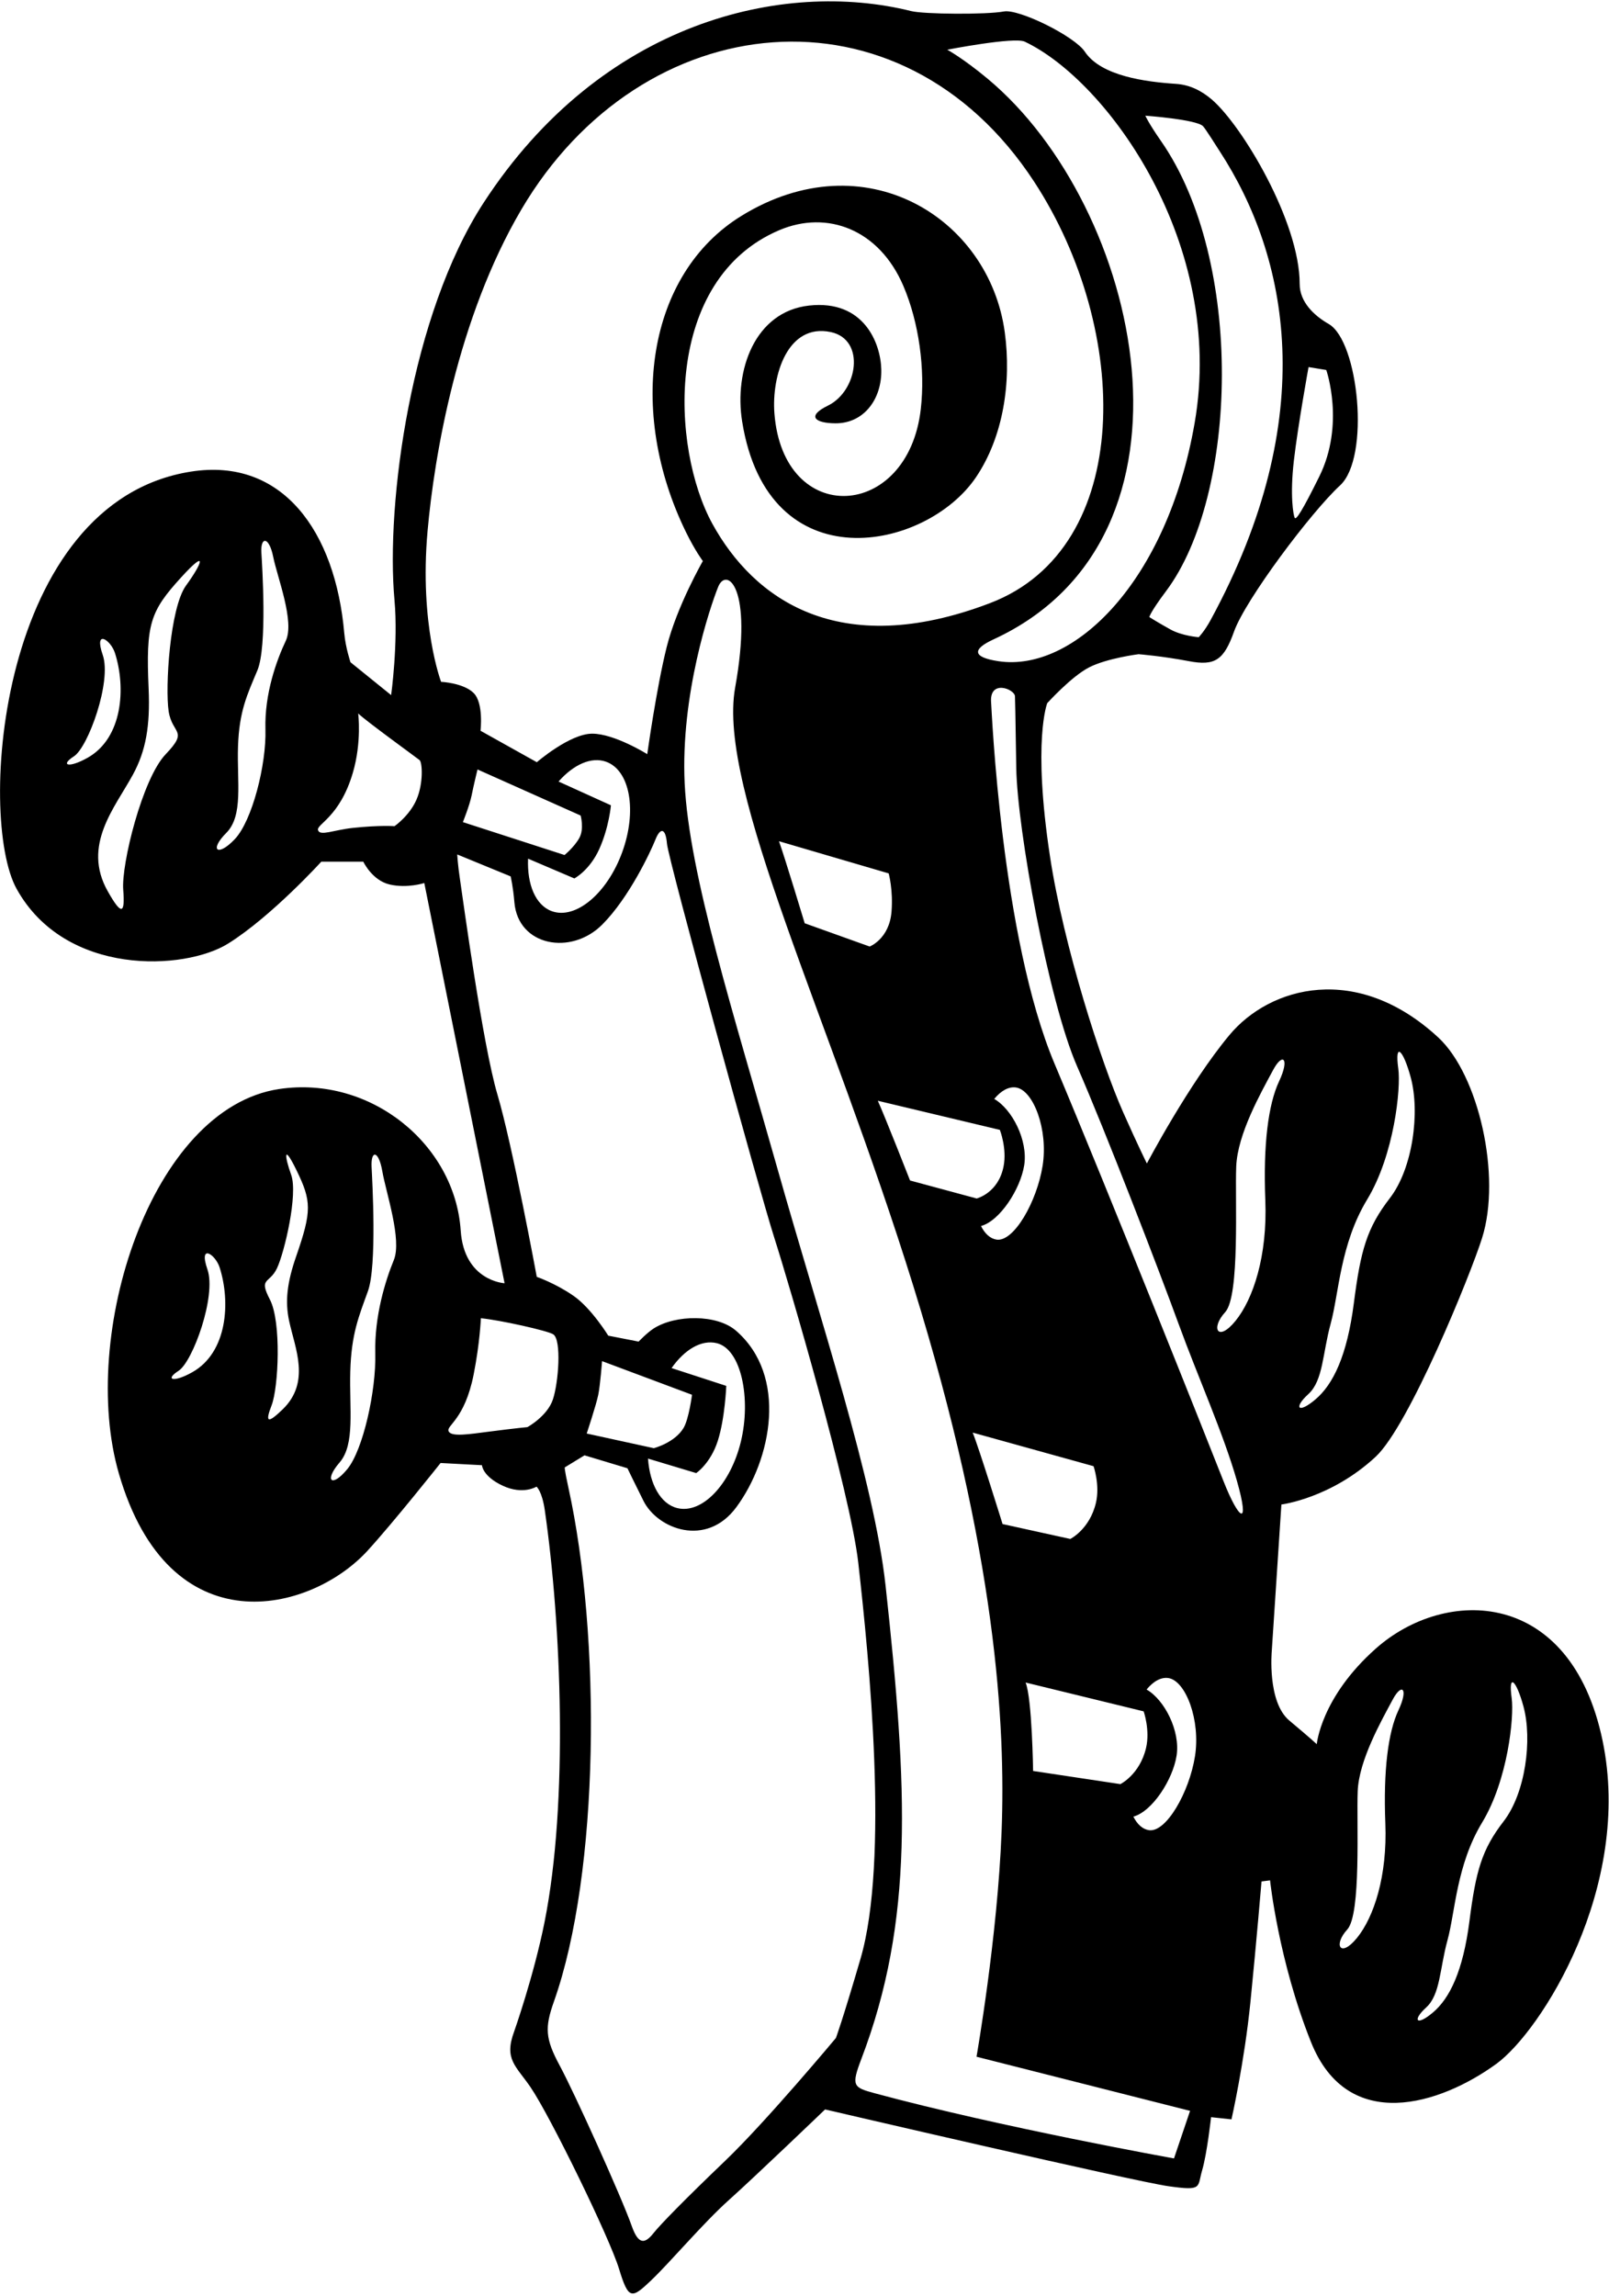 <?xml version="1.0" encoding="UTF-8"?>
<svg xmlns="http://www.w3.org/2000/svg" xmlns:xlink="http://www.w3.org/1999/xlink" width="396pt" height="565pt" viewBox="0 0 396 565" version="1.1">
<g id="surface1">
<path style=" stroke:none;fill-rule:nonzero;fill:rgb(0%,0%,0%);fill-opacity:1;" d="M 394.414 428.332 C 386.586 390.762 355.734 390.461 338.578 405.715 C 325.078 417.715 324.078 429.215 324.078 429.215 C 324.078 429.215 322.809 427.992 317.32 423.398 C 311.836 418.809 313.004 406.285 313.004 406.285 L 315.371 370.238 C 315.371 370.238 327.578 368.715 338.578 358.48 C 346.789 350.84 361.898 313.75 364.762 304.664 C 369.578 289.383 363.91 264.488 353.988 255.312 C 333.988 236.812 312.578 242.715 302.578 254.715 C 292.578 266.715 282.266 286.316 282.266 286.316 C 282.266 286.316 280.031 281.844 276.43 273.723 C 271.074 261.66 261.801 232.984 258.422 210.777 C 254.078 182.215 257.742 173.035 257.742 173.035 C 257.742 173.035 263.691 166.453 268.078 164.215 C 272.469 161.969 280.227 160.988 280.227 160.988 C 280.227 160.988 286.066 161.453 292.574 162.699 C 299.086 163.945 301.227 162.387 303.727 155.387 C 306.508 147.605 322.602 126.105 329.82 119.441 C 337.277 112.559 334.387 83.938 327.008 79.723 C 323.508 77.723 319.871 74.379 319.871 69.879 C 319.871 54.531 305.68 30.879 298.262 24.504 C 295.727 22.328 292.828 20.867 289.445 20.641 C 281.945 20.141 271.004 18.73 267.004 12.73 C 264.441 8.883 250.754 2.145 247.078 2.824 C 242.719 3.633 227.367 3.504 224.277 2.734 C 192.777 -5.125 148.078 5.215 119.02 49.902 C 101.133 77.406 94.922 123.812 97.09 147.688 C 98.039 158.172 96.266 171.055 96.266 171.055 L 86.262 162.969 C 86.262 162.969 85.047 159.398 84.73 155.82 C 82.527 130.715 69.477 112.527 47 116.055 C -0.395 123.488 -5.637 201.168 4.078 218.715 C 16.078 240.379 45.488 238.863 56.156 232.195 C 66.824 225.527 79.078 212.047 79.078 212.047 L 89.414 212.047 C 89.414 212.047 91.578 216.664 95.914 217.664 C 100.246 218.664 104.426 217.301 104.426 217.301 L 124.184 315.789 C 124.184 315.789 114.215 315.273 113.383 302.801 C 111.973 281.648 91.25 264.637 68.738 267.988 C 37.035 272.711 19.414 328.715 29.258 362.629 C 41.715 405.551 76.383 396.914 90.387 381.684 C 96.648 374.875 108.434 360.023 108.434 360.023 L 118.617 360.566 C 118.617 360.566 118.73 363.281 123.73 365.613 C 128.73 367.949 132.043 365.844 132.043 365.844 C 132.043 365.844 133.402 366.902 134.09 371.691 C 138.133 399.691 139.922 443.488 134.016 473.023 C 131.348 486.359 126.531 499.953 126.531 499.953 C 124.004 506.77 126.965 508.352 130.559 513.609 C 135.414 520.715 150.027 550.68 152.359 558.348 C 154.691 566.012 155.469 565.719 160.227 561.195 C 164.984 556.668 173.078 547.047 179.414 541.379 C 185.746 535.715 203.066 519.102 203.066 519.102 C 203.066 519.102 279.07 536.801 287.578 537.996 C 296.086 539.199 294.637 538.273 295.863 534.094 C 297.09 529.918 298.062 521.004 298.062 521.004 L 303.086 521.547 C 303.086 521.547 306.258 507.594 307.758 492.594 C 309.258 477.594 310.48 463 310.48 463 L 312.582 462.73 C 312.582 462.73 314.656 482.52 322.656 502.52 C 331.746 525.246 354.523 517.887 368.262 507.895 C 379.262 499.895 401.914 464.332 394.414 428.332 Z M 18.191 186.125 C 21.691 183.875 27.539 167.688 25.289 161.188 C 23.039 154.688 27.246 157.426 28.293 160.699 C 31.012 169.199 30.227 181.582 21.578 186.465 C 16.918 189.094 14.691 188.375 18.191 186.125 Z M 45.789 144.086 C 41.789 149.586 40.629 169.266 41.504 175.016 C 42.379 180.766 46.527 179.609 40.777 185.609 C 35.027 191.609 29.828 212.719 30.328 218.969 C 30.828 225.219 29.773 225.086 26.523 219.336 C 20.113 207.996 28.309 198.727 32.711 190.629 C 35.879 184.805 36.984 178.719 36.578 169.465 C 35.883 153.527 36.91 150.492 44.641 142.023 C 51.199 134.832 49.789 138.586 45.789 144.086 Z M 70.328 157.715 C 68.078 162.465 65.078 170.715 65.328 179.465 C 65.578 188.215 62.051 201.988 57.801 206.488 C 53.551 210.988 51.434 209.227 55.684 204.977 C 59.934 200.727 58.297 192.465 58.578 183.715 C 58.859 174.961 60.879 170.871 63.348 164.969 C 65.816 159.062 64.52 139.215 64.328 135.965 C 64.098 131.961 66.234 132.012 67.234 137.012 C 68.234 142.012 72.578 152.965 70.328 157.715 Z M 102.496 196.797 C 100.746 200.797 97.094 203.312 97.094 203.312 C 97.094 203.312 93.559 203.027 86.832 203.738 C 82.145 204.238 78.781 205.812 78.281 204.312 C 77.781 202.812 83.578 201.215 86.828 190.215 C 89.07 182.633 88.156 175.57 88.156 175.57 C 89.781 177.211 102.566 186.484 103.258 187.043 C 103.949 187.605 104.246 192.797 102.496 196.797 Z M 47.344 337.672 C 42.684 340.301 40.453 339.582 43.953 337.332 C 47.453 335.082 53.305 318.895 51.055 312.395 C 48.805 305.895 53.008 308.633 54.055 311.906 C 56.773 320.406 55.988 332.789 47.344 337.672 Z M 71.164 325.098 C 72.605 331.805 76.527 340.148 69.504 346.887 C 65.945 350.301 65.16 350.172 66.848 345.82 C 68.539 341.465 69.289 325.309 66.434 319.812 C 63.578 314.316 66.312 316.02 68.168 312.102 C 70.02 308.184 73.371 293.898 71.668 289.129 C 69.965 284.363 69.75 281.383 72.934 287.898 C 76.684 295.574 76.781 297.957 72.887 309.18 C 70.629 315.695 70.129 320.273 71.164 325.098 Z M 96.922 310.09 C 94.871 315.098 92.137 323.789 92.363 333.016 C 92.594 342.238 89.375 356.758 85.5 361.5 C 81.625 366.242 79.695 364.387 83.57 359.906 C 87.445 355.43 85.953 346.719 86.211 337.492 C 86.469 328.27 88.305 323.961 90.555 317.734 C 92.809 311.512 91.625 290.59 91.453 287.164 C 91.242 282.945 93.191 283 94.102 288.27 C 95.016 293.539 98.973 305.082 96.922 310.09 Z M 322.004 343.07 C 325.668 339.738 325.492 333.016 327.508 325.699 C 329.52 318.379 329.816 306.176 336.484 295.176 C 343.148 284.176 344.812 267.797 344.141 262.973 C 343.203 256.23 345.359 258.312 347.203 265.133 C 349.516 273.691 347.727 287.523 342.059 294.855 C 336.395 302.191 334.871 307.688 333.203 320.688 C 331.535 333.688 328.078 340.715 323.746 344.379 C 319.414 348.047 318.336 346.406 322.004 343.07 Z M 318.441 113.359 C 319.441 104.691 322.055 90.336 322.055 90.336 L 326.414 91.047 C 326.414 91.047 331.078 104.379 324.695 117.273 C 320.527 125.691 318.953 128.125 318.637 127.414 C 318.32 126.703 317.441 122.027 318.441 113.359 Z M 296.078 31.047 C 296.629 31.598 299.52 36.184 300.273 37.352 C 316.934 63.027 325.262 102.363 297.941 152.602 C 296.418 155.402 295.02 156.809 295.02 156.809 C 295.02 156.809 290.953 156.508 288.059 154.898 C 285.164 153.297 282.871 151.859 282.871 151.859 C 282.871 151.859 282.988 150.797 286.988 145.465 C 304.723 121.816 306.293 64.227 285.746 34.715 C 282.664 30.285 281.879 28.469 281.879 28.469 C 281.879 28.469 294.414 29.379 296.078 31.047 Z M 252.215 10.254 C 272.609 19.934 301.637 60.07 294.031 104.027 C 287.258 143.199 264.223 165.484 245.746 162.715 C 239.078 161.715 239.422 159.691 244.496 157.355 C 299.188 132.164 281.008 50.984 243.078 19.379 C 237.078 14.379 233.137 12.23 233.137 12.23 C 233.137 12.23 249.633 9.023 252.215 10.254 Z M 269.723 369.836 C 268.18 376.367 263.414 378.715 263.414 378.715 L 246.746 375.047 C 246.746 375.047 240.988 356.449 239.391 352.543 L 269.141 360.809 C 269.141 360.809 270.762 365.43 269.723 369.836 Z M 281.473 421.141 C 281.473 421.141 283.098 425.762 282.055 430.172 C 280.512 436.699 275.746 439.047 275.746 439.047 L 254.262 435.812 C 254.262 435.812 254.016 417.949 252.414 414.047 Z M 256.605 286.863 C 255.199 295.734 249.492 305.719 245.246 305.047 C 243.684 304.797 242.387 303.586 241.438 301.711 C 246.121 300.426 251.145 292.598 252.074 286.746 C 253.043 280.629 249.094 272.953 244.695 270.434 C 246.367 268.41 248.262 267.332 250.09 267.621 C 254.332 268.297 258.012 277.992 256.605 286.863 Z M 246.078 278.047 C 246.078 278.047 247.871 282.605 246.992 287.047 C 245.691 293.629 240.371 294.93 240.371 294.93 L 223.977 290.504 C 223.977 290.504 217.789 274.727 216.043 270.883 Z M 214.039 232.93 L 198.051 227.203 C 198.051 227.203 193.148 210.98 191.719 207.012 L 218.719 214.93 C 218.719 214.93 219.852 219.023 219.414 224.379 C 218.867 231.066 214.039 232.93 214.039 232.93 Z M 105.227 130.715 C 106.871 112.215 112.57 78.316 128.316 51.559 C 157.926 1.234 221.676 -5.562 254.539 44.742 C 278.363 81.211 279.266 134.855 243.633 148.43 C 206.305 162.648 185.441 147.258 175.355 128.949 C 165.074 110.273 163.223 68.816 191.77 56.652 C 203.578 51.621 216.398 56.441 222.344 70.391 C 226.184 79.395 227.738 90.867 226.621 100.66 C 223.488 128.156 192.762 129.836 190.594 101.719 C 189.879 92.438 193.828 79.465 204.469 81.719 C 213.109 83.551 211.105 96.234 203.777 99.812 C 198.418 102.43 200.586 104.133 205.582 104.172 C 212.602 104.23 217.078 98.215 216.898 90.91 C 216.738 84.395 212.578 73.715 199.148 75.191 C 185.73 76.672 180.652 91.211 182.652 103.711 C 189.031 143.598 227.969 135.574 240.215 117.43 C 246.895 107.527 248.973 94.113 247.285 81.738 C 243.438 53.547 212.773 34.504 182.512 53.102 C 159.172 67.445 154.273 101.223 168.836 130.961 C 171.094 135.57 172.98 138.07 172.98 138.07 C 172.98 138.07 166.609 149.145 164.086 159.215 C 161.562 169.285 159.301 185.59 159.301 185.59 C 159.301 185.59 151.246 180.547 145.746 180.547 C 140.246 180.547 132.121 187.57 132.121 187.57 L 118.262 179.828 C 118.262 179.828 119.078 173.047 116.578 170.547 C 114.078 168.047 108.559 167.789 108.559 167.789 C 108.559 167.789 103.184 153.691 105.227 130.715 Z M 129.965 211.309 L 141.359 216.172 C 141.359 216.172 145.133 214.207 147.52 208.875 C 149.906 203.539 150.359 198.172 150.359 198.172 L 137.469 192.324 C 141.152 188.152 145.543 186.133 149.203 187.465 C 155.074 189.605 156.836 199.566 153.133 209.719 C 149.434 219.871 141.676 226.363 135.805 224.227 C 131.793 222.766 129.703 217.645 129.965 211.309 Z M 113.922 202.312 C 113.922 202.312 115.578 198.215 116.078 195.715 C 116.578 193.215 117.523 189.352 117.523 189.352 L 142.902 200.691 C 142.902 200.691 143.828 203.965 142.578 206.215 C 141.328 208.465 138.941 210.41 138.941 210.41 Z M 136.078 344.379 C 134.703 348.523 129.797 351.199 129.797 351.199 C 129.797 351.199 127.551 351.379 120.211 352.324 C 115.531 352.926 111.047 353.66 110.414 352.215 C 109.777 350.766 114.352 349.465 116.578 338.215 C 118.113 330.457 118.352 324.395 118.352 324.395 C 123.031 324.852 134.848 327.473 136.176 328.367 C 138.246 329.758 137.457 340.23 136.078 344.379 Z M 178.516 531.703 C 168.434 541.352 162.52 547.426 160.871 549.504 C 158.816 552.09 157.188 552.621 155.492 547.816 C 152.914 540.527 141.379 515.031 137.77 508.34 C 134.16 501.648 134.062 498.961 136.328 492.559 C 147.617 460.688 147.945 402.77 139.906 366.145 C 138.824 361.207 138.996 361.109 138.996 361.109 L 143.855 358.137 L 154.422 361.316 C 154.422 361.316 156.035 364.676 158.367 369.34 C 161.844 376.289 173.824 380.906 181.215 370.91 C 189.93 359.117 193.945 338.559 181.133 327.457 C 176.445 323.395 166.281 323.484 160.883 326.918 C 159.273 327.941 157.176 330.148 157.176 330.148 L 149.703 328.688 C 149.703 328.688 145.574 321.953 141.145 318.879 C 136.715 315.805 132.109 314.219 132.109 314.219 C 132.109 314.219 126.094 281.684 122.426 269.348 C 118.762 257.016 113.863 220.707 113.25 216.688 C 112.637 212.668 112.535 210.27 112.535 210.27 L 125.676 215.668 C 125.676 215.668 126.262 218.027 126.598 222.027 C 127.496 232.852 140.551 235.191 148.188 227.559 C 154.855 220.891 160.156 209.516 161.32 206.594 C 162.48 203.668 163.816 203.617 164.152 207.617 C 164.484 211.617 186.926 293.258 190.555 304.555 C 194.18 315.852 209.281 367.301 211.23 384.547 C 213.902 408.152 218.859 457.855 211.781 482.039 C 207.234 497.578 205.73 501.523 205.73 501.523 C 205.73 501.523 188.594 522.055 178.516 531.703 Z M 165.285 336.664 C 168.484 332.113 172.625 329.617 176.406 330.535 C 182.48 332.008 184.883 344.289 182.336 354.785 C 179.785 365.285 172.797 372.602 166.723 371.129 C 162.574 370.121 159.93 365.262 159.484 358.938 L 171.348 362.508 C 171.348 362.508 174.879 360.137 176.66 354.57 C 178.441 349.004 178.746 341.047 178.746 341.047 Z M 170.316 343.234 C 170.316 343.234 169.555 349.164 168.246 351.379 C 166.078 355.047 160.914 356.379 160.914 356.379 L 144.395 352.773 C 144.395 352.773 146.746 345.715 147.246 343.215 C 147.746 340.715 148.176 334.953 148.176 334.953 Z M 288.938 531.156 C 288.938 531.156 246.465 523.543 215.199 515.098 C 209.965 513.684 209.477 513.289 211.996 506.664 C 224.934 472.73 223.449 440.445 217.953 390.203 C 215.137 364.461 201.965 325.148 191.324 287.527 C 180.684 249.906 169.578 215.215 168.508 192.777 C 167.469 170.934 174.746 149.434 176.746 144.434 C 178.746 139.434 185.43 144.215 180.93 169.215 C 176.43 194.215 204.281 250.461 224.781 316.461 C 245.281 382.461 247.508 424.715 246.508 450.715 C 245.508 476.715 240.336 506.133 240.336 506.133 L 292.895 519.453 Z M 294.102 432.199 C 292.695 441.066 286.988 451.051 282.746 450.379 C 281.184 450.133 279.883 448.918 278.938 447.047 C 283.621 445.762 288.645 437.934 289.57 432.078 C 290.543 425.965 286.594 418.285 282.191 415.766 C 283.867 413.742 285.758 412.664 287.59 412.953 C 291.828 413.629 295.512 423.328 294.102 432.199 Z M 301.078 364.379 C 297.203 354.512 272.684 292.949 259.547 261.781 C 246.41 230.609 244.078 174.723 243.93 172.898 C 243.445 167.086 249.746 169.566 249.801 171.359 C 249.848 173.148 249.887 174.004 250.121 189.023 C 250.355 204.047 258.078 246.379 265.078 262.379 C 272.078 278.379 285.355 312.855 290.078 325.816 C 294.801 338.777 301.078 352.715 304.414 364.379 C 307.746 376.047 304.957 374.246 301.078 364.379 Z M 311.414 295.379 C 311.957 309.109 308.414 319.715 304.078 325.047 C 299.746 330.379 297.871 326.902 301.539 322.902 C 305.203 318.902 303.922 295.027 304.254 287.027 C 304.586 279.027 310.324 268.922 313.34 263.301 C 315.695 258.895 317.469 260.438 314.801 266.102 C 312.137 271.77 310.871 281.652 311.414 295.379 Z M 344.176 420.879 C 341.641 426.262 340.438 435.652 340.953 448.691 C 341.473 461.734 338.105 471.809 333.988 476.875 C 329.871 481.941 328.09 478.637 331.574 474.836 C 335.059 471.039 333.836 448.359 334.152 440.758 C 334.469 433.16 339.922 423.559 342.781 418.219 C 345.023 414.031 346.707 415.496 344.176 420.879 Z M 370.07 448.195 C 364.688 455.164 363.238 460.387 361.656 472.734 C 360.074 485.086 356.789 491.758 352.672 495.242 C 348.555 498.727 347.531 497.168 351.016 494 C 354.496 490.836 354.328 484.445 356.242 477.492 C 358.156 470.543 358.438 458.949 364.773 448.5 C 371.105 438.051 372.684 422.488 372.047 417.906 C 371.156 411.504 373.203 413.48 374.953 419.957 C 377.152 428.09 375.453 441.23 370.07 448.195 "/>
</g>
</svg>
